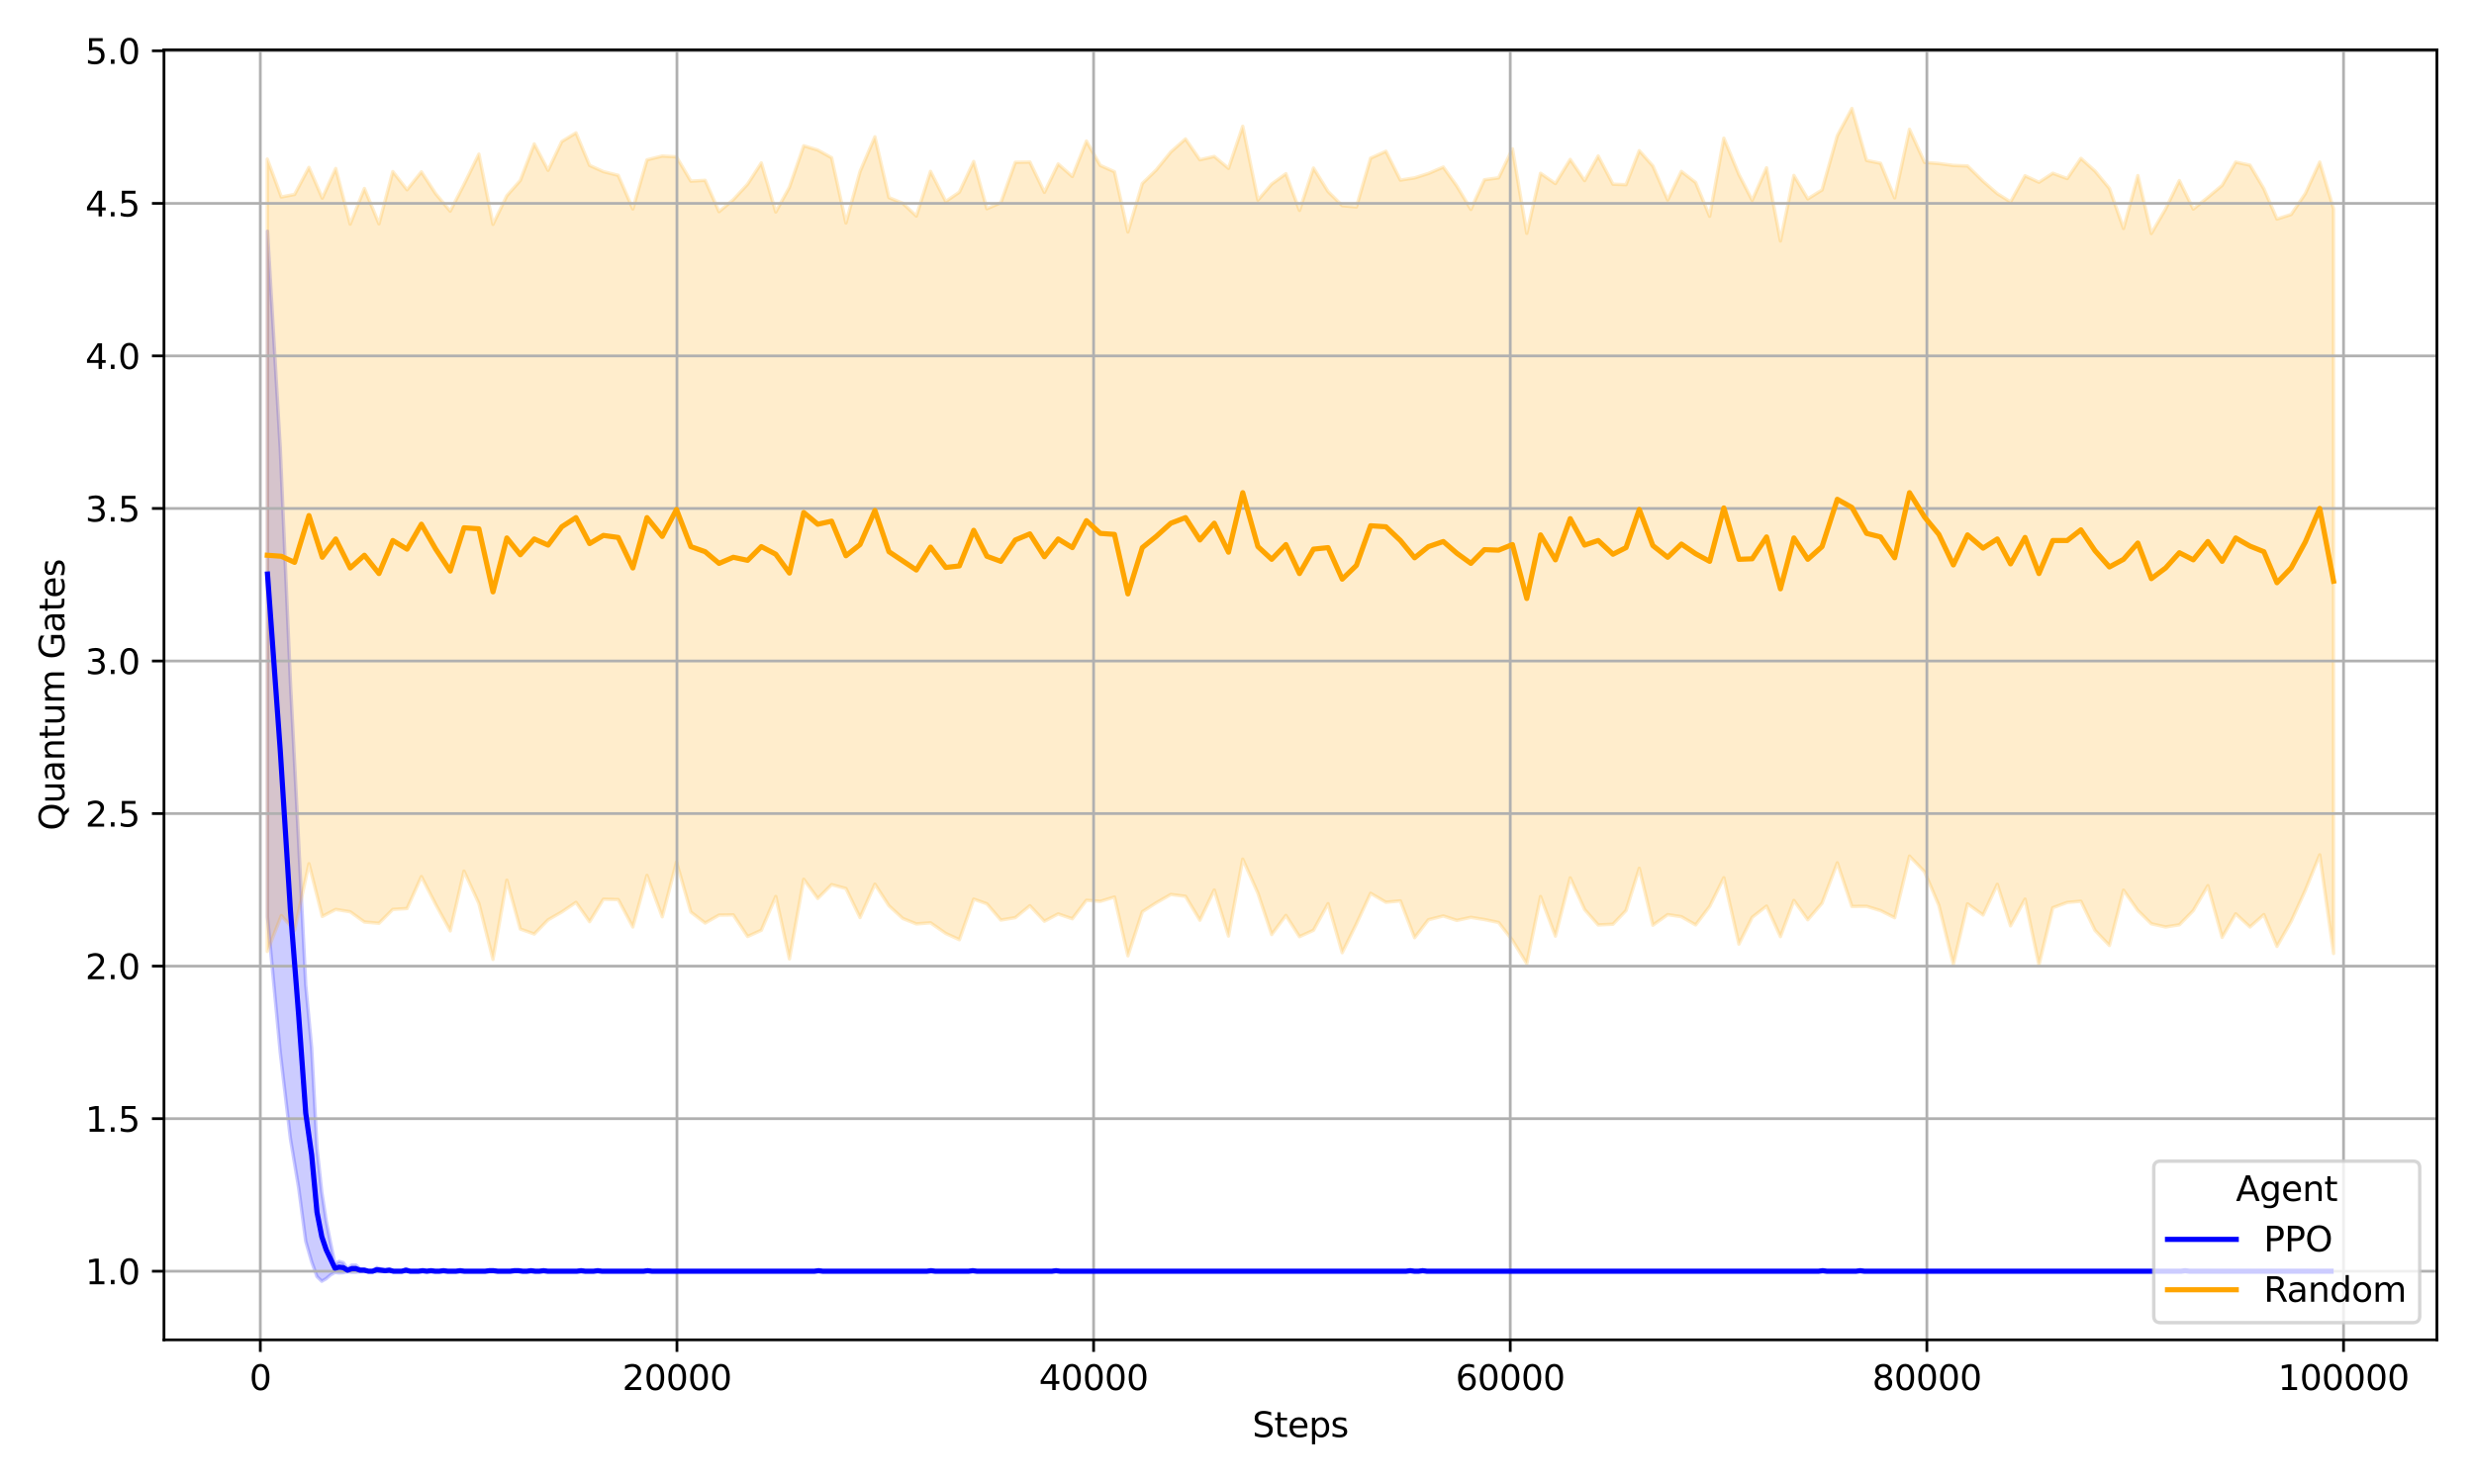 <?xml version="1.0" encoding="utf-8" standalone="no"?>
<!DOCTYPE svg PUBLIC "-//W3C//DTD SVG 1.1//EN"
  "http://www.w3.org/Graphics/SVG/1.1/DTD/svg11.dtd">
<svg xmlns:xlink="http://www.w3.org/1999/xlink" width="720pt" height="432pt" viewBox="0 0 720 432" xmlns="http://www.w3.org/2000/svg" version="1.1">
 <defs>
  <style type="text/css">*{stroke-linejoin: round; stroke-linecap: butt}</style>
 </defs>
 <g id="figure_1">
  <g id="patch_1">
   <path d="M 0 432 
L 720 432 
L 720 0 
L 0 0 
z
" style="fill: #ffffff"/>
  </g>
  <g id="axes_1">
   <g id="patch_2">
    <path d="M 47.72 390.04 
L 709.2 390.04 
L 709.2 14.503 
L 47.72 14.503 
z
" style="fill: #ffffff"/>
   </g>
   <g id="FillBetweenPolyCollection_1">
    <defs>
     <path id="m1500534353" d="M 77.848 -364.695 
L 77.848 -165.08 
L 81.564 -125.635 
L 84.535 -100.456 
L 86.912 -86.275 
L 88.979 -70.683 
L 90.695 -64.713 
L 92.253 -60.386 
L 93.647 -59.03 
L 94.945 -59.787 
L 96.218 -60.89 
L 97.473 -61.575 
L 98.704 -61.453 
L 99.916 -61.514 
L 101.141 -61.821 
L 102.36 -61.637 
L 103.578 -61.637 
L 104.791 -61.821 
L 106.015 -61.821 
L 107.228 -61.943 
L 108.441 -61.943 
L 109.653 -61.759 
L 110.866 -61.821 
L 112.084 -61.882 
L 113.297 -61.821 
L 114.515 -61.943 
L 115.728 -61.943 
L 116.94 -61.943 
L 118.153 -61.821 
L 119.366 -61.943 
L 120.578 -61.943 
L 121.791 -61.943 
L 123.003 -61.882 
L 124.216 -61.943 
L 125.428 -61.882 
L 126.641 -61.943 
L 127.853 -61.943 
L 129.066 -61.882 
L 130.279 -61.943 
L 131.491 -61.943 
L 132.704 -61.943 
L 133.916 -61.882 
L 135.129 -61.943 
L 136.341 -61.943 
L 137.554 -61.943 
L 138.766 -61.943 
L 139.979 -61.943 
L 141.191 -61.943 
L 142.404 -61.882 
L 143.617 -61.882 
L 144.835 -61.943 
L 146.048 -61.943 
L 147.26 -61.943 
L 148.473 -61.943 
L 149.691 -61.882 
L 150.904 -61.882 
L 152.123 -61.943 
L 153.335 -61.943 
L 154.548 -61.882 
L 155.76 -61.943 
L 156.973 -61.943 
L 158.191 -61.882 
L 159.404 -61.943 
L 160.616 -61.943 
L 161.829 -61.943 
L 163.042 -61.943 
L 164.254 -61.943 
L 165.467 -61.943 
L 166.679 -61.943 
L 167.892 -61.943 
L 169.11 -61.882 
L 170.323 -61.943 
L 171.535 -61.943 
L 172.748 -61.943 
L 173.961 -61.882 
L 175.173 -61.943 
L 176.386 -61.943 
L 177.598 -61.943 
L 178.811 -61.943 
L 180.023 -61.943 
L 181.236 -61.943 
L 182.448 -61.943 
L 183.661 -61.943 
L 184.874 -61.943 
L 186.086 -61.943 
L 187.299 -61.943 
L 188.511 -61.882 
L 189.724 -61.943 
L 190.936 -61.943 
L 192.149 -61.943 
L 193.361 -61.943 
L 194.574 -61.943 
L 195.786 -61.943 
L 196.999 -61.943 
L 198.212 -61.943 
L 199.424 -61.943 
L 200.637 -61.943 
L 201.849 -61.943 
L 203.062 -61.943 
L 204.274 -61.943 
L 205.487 -61.943 
L 206.699 -61.943 
L 207.912 -61.943 
L 209.125 -61.943 
L 210.337 -61.943 
L 211.55 -61.943 
L 212.762 -61.943 
L 213.975 -61.943 
L 215.187 -61.943 
L 216.4 -61.943 
L 217.612 -61.943 
L 218.825 -61.943 
L 220.037 -61.943 
L 221.25 -61.943 
L 222.463 -61.943 
L 223.675 -61.943 
L 224.888 -61.943 
L 226.1 -61.943 
L 227.313 -61.943 
L 228.525 -61.943 
L 229.738 -61.943 
L 230.95 -61.943 
L 232.163 -61.943 
L 233.375 -61.943 
L 234.588 -61.943 
L 235.801 -61.943 
L 237.013 -61.943 
L 238.232 -61.882 
L 239.444 -61.943 
L 240.657 -61.943 
L 241.869 -61.943 
L 243.082 -61.943 
L 244.294 -61.943 
L 245.507 -61.943 
L 246.72 -61.943 
L 247.932 -61.943 
L 249.145 -61.943 
L 250.357 -61.943 
L 251.57 -61.943 
L 252.782 -61.943 
L 253.995 -61.943 
L 255.207 -61.943 
L 256.42 -61.943 
L 257.633 -61.943 
L 258.845 -61.943 
L 260.058 -61.943 
L 261.27 -61.943 
L 262.483 -61.943 
L 263.695 -61.943 
L 264.908 -61.943 
L 266.12 -61.943 
L 267.333 -61.943 
L 268.545 -61.943 
L 269.758 -61.943 
L 270.971 -61.882 
L 272.183 -61.943 
L 273.396 -61.943 
L 274.608 -61.943 
L 275.821 -61.943 
L 277.033 -61.943 
L 278.246 -61.943 
L 279.458 -61.943 
L 280.671 -61.943 
L 281.884 -61.943 
L 283.096 -61.882 
L 284.309 -61.943 
L 285.521 -61.943 
L 286.734 -61.943 
L 287.946 -61.943 
L 289.159 -61.943 
L 290.371 -61.943 
L 291.584 -61.943 
L 292.796 -61.943 
L 294.009 -61.943 
L 295.222 -61.943 
L 296.434 -61.943 
L 297.647 -61.943 
L 298.859 -61.943 
L 300.072 -61.943 
L 301.284 -61.943 
L 302.497 -61.943 
L 303.709 -61.943 
L 304.922 -61.943 
L 306.134 -61.943 
L 307.347 -61.882 
L 308.56 -61.943 
L 309.772 -61.943 
L 310.985 -61.943 
L 312.197 -61.943 
L 313.41 -61.943 
L 314.622 -61.943 
L 315.835 -61.943 
L 317.047 -61.943 
L 318.26 -61.943 
L 319.473 -61.943 
L 320.685 -61.943 
L 321.898 -61.943 
L 323.11 -61.943 
L 324.323 -61.943 
L 325.535 -61.943 
L 326.748 -61.943 
L 327.96 -61.943 
L 329.173 -61.943 
L 330.385 -61.943 
L 331.598 -61.943 
L 332.811 -61.943 
L 334.023 -61.943 
L 335.236 -61.943 
L 336.448 -61.943 
L 337.661 -61.943 
L 338.873 -61.943 
L 340.086 -61.943 
L 341.298 -61.943 
L 342.511 -61.943 
L 343.724 -61.943 
L 344.936 -61.943 
L 346.149 -61.943 
L 347.361 -61.943 
L 348.574 -61.943 
L 349.786 -61.943 
L 350.999 -61.943 
L 352.211 -61.943 
L 353.424 -61.943 
L 354.636 -61.943 
L 355.849 -61.943 
L 357.062 -61.943 
L 358.274 -61.943 
L 359.487 -61.943 
L 360.699 -61.943 
L 361.912 -61.943 
L 363.124 -61.943 
L 364.337 -61.943 
L 365.549 -61.943 
L 366.762 -61.943 
L 367.974 -61.943 
L 369.187 -61.943 
L 370.4 -61.943 
L 371.612 -61.943 
L 372.825 -61.943 
L 374.037 -61.943 
L 375.25 -61.943 
L 376.462 -61.943 
L 377.675 -61.943 
L 378.887 -61.943 
L 380.1 -61.943 
L 381.313 -61.943 
L 382.525 -61.943 
L 383.738 -61.943 
L 384.95 -61.943 
L 386.163 -61.943 
L 387.375 -61.943 
L 388.588 -61.943 
L 389.8 -61.943 
L 391.013 -61.943 
L 392.225 -61.943 
L 393.438 -61.943 
L 394.651 -61.943 
L 395.863 -61.943 
L 397.076 -61.943 
L 398.288 -61.943 
L 399.501 -61.943 
L 400.713 -61.943 
L 401.926 -61.943 
L 403.138 -61.943 
L 404.351 -61.943 
L 405.563 -61.943 
L 406.776 -61.943 
L 407.989 -61.943 
L 409.201 -61.943 
L 410.414 -61.882 
L 411.626 -61.943 
L 412.839 -61.943 
L 414.051 -61.882 
L 415.264 -61.943 
L 416.476 -61.943 
L 417.689 -61.943 
L 418.902 -61.943 
L 420.114 -61.943 
L 421.327 -61.943 
L 422.539 -61.943 
L 423.752 -61.943 
L 424.964 -61.943 
L 426.177 -61.943 
L 427.389 -61.943 
L 428.602 -61.943 
L 429.814 -61.943 
L 431.027 -61.943 
L 432.24 -61.943 
L 433.452 -61.943 
L 434.665 -61.943 
L 435.877 -61.943 
L 437.09 -61.943 
L 438.302 -61.943 
L 439.515 -61.943 
L 440.727 -61.943 
L 441.94 -61.943 
L 443.153 -61.943 
L 444.365 -61.943 
L 445.578 -61.943 
L 446.79 -61.943 
L 448.003 -61.943 
L 449.215 -61.943 
L 450.428 -61.943 
L 451.64 -61.943 
L 452.853 -61.943 
L 454.065 -61.943 
L 455.278 -61.943 
L 456.491 -61.943 
L 457.703 -61.943 
L 458.916 -61.943 
L 460.128 -61.943 
L 461.341 -61.943 
L 462.553 -61.943 
L 463.766 -61.943 
L 464.978 -61.943 
L 466.191 -61.943 
L 467.403 -61.943 
L 468.616 -61.943 
L 469.829 -61.943 
L 471.041 -61.943 
L 472.254 -61.943 
L 473.466 -61.943 
L 474.679 -61.943 
L 475.891 -61.943 
L 477.104 -61.943 
L 478.316 -61.943 
L 479.529 -61.943 
L 480.742 -61.943 
L 481.954 -61.943 
L 483.167 -61.943 
L 484.379 -61.943 
L 485.592 -61.943 
L 486.804 -61.943 
L 488.017 -61.943 
L 489.229 -61.943 
L 490.442 -61.943 
L 491.654 -61.943 
L 492.867 -61.943 
L 494.08 -61.943 
L 495.292 -61.943 
L 496.505 -61.943 
L 497.717 -61.943 
L 498.93 -61.943 
L 500.142 -61.943 
L 501.355 -61.943 
L 502.567 -61.943 
L 503.78 -61.943 
L 504.993 -61.943 
L 506.205 -61.943 
L 507.418 -61.943 
L 508.63 -61.943 
L 509.843 -61.943 
L 511.055 -61.943 
L 512.268 -61.943 
L 513.48 -61.943 
L 514.693 -61.943 
L 515.905 -61.943 
L 517.118 -61.943 
L 518.331 -61.943 
L 519.543 -61.943 
L 520.756 -61.943 
L 521.968 -61.943 
L 523.181 -61.943 
L 524.393 -61.943 
L 525.606 -61.943 
L 526.818 -61.943 
L 528.031 -61.943 
L 529.243 -61.943 
L 530.456 -61.882 
L 531.675 -61.943 
L 532.887 -61.943 
L 534.1 -61.943 
L 535.312 -61.943 
L 536.525 -61.943 
L 537.737 -61.943 
L 538.95 -61.943 
L 540.162 -61.943 
L 541.375 -61.882 
L 542.588 -61.943 
L 543.8 -61.943 
L 545.013 -61.943 
L 546.225 -61.943 
L 547.438 -61.943 
L 548.65 -61.943 
L 549.863 -61.943 
L 551.075 -61.943 
L 552.288 -61.943 
L 553.501 -61.943 
L 554.713 -61.943 
L 555.926 -61.943 
L 557.138 -61.943 
L 558.351 -61.943 
L 559.563 -61.943 
L 560.776 -61.943 
L 561.988 -61.943 
L 563.201 -61.943 
L 564.413 -61.943 
L 565.626 -61.943 
L 566.839 -61.943 
L 568.051 -61.943 
L 569.264 -61.943 
L 570.476 -61.943 
L 571.689 -61.943 
L 572.901 -61.943 
L 574.114 -61.943 
L 575.326 -61.943 
L 576.539 -61.943 
L 577.752 -61.943 
L 578.964 -61.943 
L 580.177 -61.943 
L 581.389 -61.943 
L 582.602 -61.943 
L 583.814 -61.943 
L 585.027 -61.943 
L 586.239 -61.943 
L 587.452 -61.943 
L 588.664 -61.943 
L 589.877 -61.943 
L 591.09 -61.943 
L 592.302 -61.943 
L 593.515 -61.943 
L 594.727 -61.943 
L 595.94 -61.943 
L 597.152 -61.943 
L 598.365 -61.943 
L 599.577 -61.943 
L 600.79 -61.943 
L 602.002 -61.943 
L 603.215 -61.943 
L 604.428 -61.943 
L 605.64 -61.943 
L 606.853 -61.943 
L 608.065 -61.943 
L 609.278 -61.943 
L 610.49 -61.943 
L 611.703 -61.943 
L 612.915 -61.943 
L 614.128 -61.943 
L 615.341 -61.943 
L 616.553 -61.943 
L 617.766 -61.943 
L 618.978 -61.943 
L 620.191 -61.943 
L 621.403 -61.943 
L 622.616 -61.943 
L 623.828 -61.943 
L 625.041 -61.943 
L 626.253 -61.943 
L 627.466 -61.943 
L 628.679 -61.943 
L 629.891 -61.943 
L 631.104 -61.943 
L 632.316 -61.943 
L 633.529 -61.943 
L 634.741 -61.943 
L 635.954 -61.882 
L 637.172 -61.943 
L 638.385 -61.943 
L 639.598 -61.943 
L 640.81 -61.943 
L 642.023 -61.943 
L 643.235 -61.943 
L 644.448 -61.943 
L 645.66 -61.943 
L 646.873 -61.943 
L 648.085 -61.943 
L 649.298 -61.943 
L 650.511 -61.943 
L 651.723 -61.943 
L 652.936 -61.943 
L 654.148 -61.943 
L 655.361 -61.943 
L 656.573 -61.943 
L 657.786 -61.943 
L 658.998 -61.943 
L 660.211 -61.943 
L 661.423 -61.943 
L 662.636 -61.943 
L 663.849 -61.943 
L 665.061 -61.943 
L 666.274 -61.943 
L 667.486 -61.943 
L 668.699 -61.943 
L 669.911 -61.943 
L 671.124 -61.943 
L 672.336 -61.943 
L 673.549 -61.943 
L 674.761 -61.943 
L 675.974 -61.943 
L 677.187 -61.943 
L 678.399 -61.943 
L 678.399 -61.943 
L 678.399 -61.943 
L 677.187 -61.943 
L 675.974 -61.943 
L 674.761 -61.943 
L 673.549 -61.943 
L 672.336 -61.943 
L 671.124 -61.943 
L 669.911 -61.943 
L 668.699 -61.943 
L 667.486 -61.943 
L 666.274 -61.943 
L 665.061 -61.943 
L 663.849 -61.943 
L 662.636 -61.943 
L 661.423 -61.943 
L 660.211 -61.943 
L 658.998 -61.943 
L 657.786 -61.943 
L 656.573 -61.943 
L 655.361 -61.943 
L 654.148 -61.943 
L 652.936 -61.943 
L 651.723 -61.943 
L 650.511 -61.943 
L 649.298 -61.943 
L 648.085 -61.943 
L 646.873 -61.943 
L 645.66 -61.943 
L 644.448 -61.943 
L 643.235 -61.943 
L 642.023 -61.943 
L 640.81 -61.943 
L 639.598 -61.943 
L 638.385 -61.943 
L 637.172 -61.943 
L 635.954 -62.301 
L 634.741 -61.943 
L 633.529 -61.943 
L 632.316 -61.943 
L 631.104 -61.943 
L 629.891 -61.943 
L 628.679 -61.943 
L 627.466 -61.943 
L 626.253 -61.943 
L 625.041 -61.943 
L 623.828 -61.943 
L 622.616 -61.943 
L 621.403 -61.943 
L 620.191 -61.943 
L 618.978 -61.943 
L 617.766 -61.943 
L 616.553 -61.943 
L 615.341 -61.943 
L 614.128 -61.943 
L 612.915 -61.943 
L 611.703 -61.943 
L 610.49 -61.943 
L 609.278 -61.943 
L 608.065 -61.943 
L 606.853 -61.943 
L 605.64 -61.943 
L 604.428 -61.943 
L 603.215 -61.943 
L 602.002 -61.943 
L 600.79 -61.943 
L 599.577 -61.943 
L 598.365 -61.943 
L 597.152 -61.943 
L 595.94 -61.943 
L 594.727 -61.943 
L 593.515 -61.943 
L 592.302 -61.943 
L 591.09 -61.943 
L 589.877 -61.943 
L 588.664 -61.943 
L 587.452 -61.943 
L 586.239 -61.943 
L 585.027 -61.943 
L 583.814 -61.943 
L 582.602 -61.943 
L 581.389 -61.943 
L 580.177 -61.943 
L 578.964 -61.943 
L 577.752 -61.943 
L 576.539 -61.943 
L 575.326 -61.943 
L 574.114 -61.943 
L 572.901 -61.943 
L 571.689 -61.943 
L 570.476 -61.943 
L 569.264 -61.943 
L 568.051 -61.943 
L 566.839 -61.943 
L 565.626 -61.943 
L 564.413 -61.943 
L 563.201 -61.943 
L 561.988 -61.943 
L 560.776 -61.943 
L 559.563 -61.943 
L 558.351 -61.943 
L 557.138 -61.943 
L 555.926 -61.943 
L 554.713 -61.943 
L 553.501 -61.943 
L 552.288 -61.943 
L 551.075 -61.943 
L 549.863 -61.943 
L 548.65 -61.943 
L 547.438 -61.943 
L 546.225 -61.943 
L 545.013 -61.943 
L 543.8 -61.943 
L 542.588 -61.943 
L 541.375 -62.301 
L 540.162 -61.943 
L 538.95 -61.943 
L 537.737 -61.943 
L 536.525 -61.943 
L 535.312 -61.943 
L 534.1 -61.943 
L 532.887 -61.943 
L 531.675 -61.943 
L 530.456 -62.301 
L 529.243 -61.943 
L 528.031 -61.943 
L 526.818 -61.943 
L 525.606 -61.943 
L 524.393 -61.943 
L 523.181 -61.943 
L 521.968 -61.943 
L 520.756 -61.943 
L 519.543 -61.943 
L 518.331 -61.943 
L 517.118 -61.943 
L 515.905 -61.943 
L 514.693 -61.943 
L 513.48 -61.943 
L 512.268 -61.943 
L 511.055 -61.943 
L 509.843 -61.943 
L 508.63 -61.943 
L 507.418 -61.943 
L 506.205 -61.943 
L 504.993 -61.943 
L 503.78 -61.943 
L 502.567 -61.943 
L 501.355 -61.943 
L 500.142 -61.943 
L 498.93 -61.943 
L 497.717 -61.943 
L 496.505 -61.943 
L 495.292 -61.943 
L 494.08 -61.943 
L 492.867 -61.943 
L 491.654 -61.943 
L 490.442 -61.943 
L 489.229 -61.943 
L 488.017 -61.943 
L 486.804 -61.943 
L 485.592 -61.943 
L 484.379 -61.943 
L 483.167 -61.943 
L 481.954 -61.943 
L 480.742 -61.943 
L 479.529 -61.943 
L 478.316 -61.943 
L 477.104 -61.943 
L 475.891 -61.943 
L 474.679 -61.943 
L 473.466 -61.943 
L 472.254 -61.943 
L 471.041 -61.943 
L 469.829 -61.943 
L 468.616 -61.943 
L 467.403 -61.943 
L 466.191 -61.943 
L 464.978 -61.943 
L 463.766 -61.943 
L 462.553 -61.943 
L 461.341 -61.943 
L 460.128 -61.943 
L 458.916 -61.943 
L 457.703 -61.943 
L 456.491 -61.943 
L 455.278 -61.943 
L 454.065 -61.943 
L 452.853 -61.943 
L 451.64 -61.943 
L 450.428 -61.943 
L 449.215 -61.943 
L 448.003 -61.943 
L 446.79 -61.943 
L 445.578 -61.943 
L 444.365 -61.943 
L 443.153 -61.943 
L 441.94 -61.943 
L 440.727 -61.943 
L 439.515 -61.943 
L 438.302 -61.943 
L 437.09 -61.943 
L 435.877 -61.943 
L 434.665 -61.943 
L 433.452 -61.943 
L 432.24 -61.943 
L 431.027 -61.943 
L 429.814 -61.943 
L 428.602 -61.943 
L 427.389 -61.943 
L 426.177 -61.943 
L 424.964 -61.943 
L 423.752 -61.943 
L 422.539 -61.943 
L 421.327 -61.943 
L 420.114 -61.943 
L 418.902 -61.943 
L 417.689 -61.943 
L 416.476 -61.943 
L 415.264 -61.943 
L 414.051 -62.301 
L 412.839 -61.943 
L 411.626 -61.943 
L 410.414 -62.301 
L 409.201 -61.943 
L 407.989 -61.943 
L 406.776 -61.943 
L 405.563 -61.943 
L 404.351 -61.943 
L 403.138 -61.943 
L 401.926 -61.943 
L 400.713 -61.943 
L 399.501 -61.943 
L 398.288 -61.943 
L 397.076 -61.943 
L 395.863 -61.943 
L 394.651 -61.943 
L 393.438 -61.943 
L 392.225 -61.943 
L 391.013 -61.943 
L 389.8 -61.943 
L 388.588 -61.943 
L 387.375 -61.943 
L 386.163 -61.943 
L 384.95 -61.943 
L 383.738 -61.943 
L 382.525 -61.943 
L 381.313 -61.943 
L 380.1 -61.943 
L 378.887 -61.943 
L 377.675 -61.943 
L 376.462 -61.943 
L 375.25 -61.943 
L 374.037 -61.943 
L 372.825 -61.943 
L 371.612 -61.943 
L 370.4 -61.943 
L 369.187 -61.943 
L 367.974 -61.943 
L 366.762 -61.943 
L 365.549 -61.943 
L 364.337 -61.943 
L 363.124 -61.943 
L 361.912 -61.943 
L 360.699 -61.943 
L 359.487 -61.943 
L 358.274 -61.943 
L 357.062 -61.943 
L 355.849 -61.943 
L 354.636 -61.943 
L 353.424 -61.943 
L 352.211 -61.943 
L 350.999 -61.943 
L 349.786 -61.943 
L 348.574 -61.943 
L 347.361 -61.943 
L 346.149 -61.943 
L 344.936 -61.943 
L 343.724 -61.943 
L 342.511 -61.943 
L 341.298 -61.943 
L 340.086 -61.943 
L 338.873 -61.943 
L 337.661 -61.943 
L 336.448 -61.943 
L 335.236 -61.943 
L 334.023 -61.943 
L 332.811 -61.943 
L 331.598 -61.943 
L 330.385 -61.943 
L 329.173 -61.943 
L 327.96 -61.943 
L 326.748 -61.943 
L 325.535 -61.943 
L 324.323 -61.943 
L 323.11 -61.943 
L 321.898 -61.943 
L 320.685 -61.943 
L 319.473 -61.943 
L 318.26 -61.943 
L 317.047 -61.943 
L 315.835 -61.943 
L 314.622 -61.943 
L 313.41 -61.943 
L 312.197 -61.943 
L 310.985 -61.943 
L 309.772 -61.943 
L 308.56 -61.943 
L 307.347 -62.301 
L 306.134 -61.943 
L 304.922 -61.943 
L 303.709 -61.943 
L 302.497 -61.943 
L 301.284 -61.943 
L 300.072 -61.943 
L 298.859 -61.943 
L 297.647 -61.943 
L 296.434 -61.943 
L 295.222 -61.943 
L 294.009 -61.943 
L 292.796 -61.943 
L 291.584 -61.943 
L 290.371 -61.943 
L 289.159 -61.943 
L 287.946 -61.943 
L 286.734 -61.943 
L 285.521 -61.943 
L 284.309 -61.943 
L 283.096 -62.301 
L 281.884 -61.943 
L 280.671 -61.943 
L 279.458 -61.943 
L 278.246 -61.943 
L 277.033 -61.943 
L 275.821 -61.943 
L 274.608 -61.943 
L 273.396 -61.943 
L 272.183 -61.943 
L 270.971 -62.301 
L 269.758 -61.943 
L 268.545 -61.943 
L 267.333 -61.943 
L 266.12 -61.943 
L 264.908 -61.943 
L 263.695 -61.943 
L 262.483 -61.943 
L 261.27 -61.943 
L 260.058 -61.943 
L 258.845 -61.943 
L 257.633 -61.943 
L 256.42 -61.943 
L 255.207 -61.943 
L 253.995 -61.943 
L 252.782 -61.943 
L 251.57 -61.943 
L 250.357 -61.943 
L 249.145 -61.943 
L 247.932 -61.943 
L 246.72 -61.943 
L 245.507 -61.943 
L 244.294 -61.943 
L 243.082 -61.943 
L 241.869 -61.943 
L 240.657 -61.943 
L 239.444 -61.943 
L 238.232 -62.301 
L 237.013 -61.943 
L 235.801 -61.943 
L 234.588 -61.943 
L 233.375 -61.943 
L 232.163 -61.943 
L 230.95 -61.943 
L 229.738 -61.943 
L 228.525 -61.943 
L 227.313 -61.943 
L 226.1 -61.943 
L 224.888 -61.943 
L 223.675 -61.943 
L 222.463 -61.943 
L 221.25 -61.943 
L 220.037 -61.943 
L 218.825 -61.943 
L 217.612 -61.943 
L 216.4 -61.943 
L 215.187 -61.943 
L 213.975 -61.943 
L 212.762 -61.943 
L 211.55 -61.943 
L 210.337 -61.943 
L 209.125 -61.943 
L 207.912 -61.943 
L 206.699 -61.943 
L 205.487 -61.943 
L 204.274 -61.943 
L 203.062 -61.943 
L 201.849 -61.943 
L 200.637 -61.943 
L 199.424 -61.943 
L 198.212 -61.943 
L 196.999 -61.943 
L 195.786 -61.943 
L 194.574 -61.943 
L 193.361 -61.943 
L 192.149 -61.943 
L 190.936 -61.943 
L 189.724 -61.943 
L 188.511 -62.301 
L 187.299 -61.943 
L 186.086 -61.943 
L 184.874 -61.943 
L 183.661 -61.943 
L 182.448 -61.943 
L 181.236 -61.943 
L 180.023 -61.943 
L 178.811 -61.943 
L 177.598 -61.943 
L 176.386 -61.943 
L 175.173 -61.943 
L 173.961 -62.301 
L 172.748 -61.943 
L 171.535 -61.943 
L 170.323 -61.943 
L 169.11 -62.301 
L 167.892 -61.943 
L 166.679 -61.943 
L 165.467 -61.943 
L 164.254 -61.943 
L 163.042 -61.943 
L 161.829 -61.943 
L 160.616 -61.943 
L 159.404 -61.943 
L 158.191 -62.301 
L 156.973 -61.943 
L 155.76 -61.943 
L 154.548 -62.301 
L 153.335 -61.943 
L 152.123 -61.943 
L 150.904 -62.301 
L 149.691 -62.301 
L 148.473 -61.943 
L 147.26 -61.943 
L 146.048 -61.943 
L 144.835 -61.943 
L 143.617 -62.301 
L 142.404 -62.301 
L 141.191 -61.943 
L 139.979 -61.943 
L 138.766 -61.943 
L 137.554 -61.943 
L 136.341 -61.943 
L 135.129 -61.943 
L 133.916 -62.301 
L 132.704 -61.943 
L 131.491 -61.943 
L 130.279 -61.943 
L 129.066 -62.301 
L 127.853 -61.943 
L 126.641 -61.943 
L 125.428 -62.301 
L 124.216 -61.943 
L 123.003 -62.301 
L 121.791 -61.943 
L 120.578 -61.943 
L 119.366 -61.943 
L 118.153 -62.658 
L 116.94 -61.943 
L 115.728 -61.943 
L 114.515 -61.943 
L 113.297 -62.658 
L 112.084 -62.301 
L 110.866 -62.658 
L 109.653 -63.015 
L 108.441 -61.943 
L 107.228 -61.943 
L 106.015 -62.658 
L 104.791 -62.658 
L 103.578 -63.73 
L 102.36 -63.73 
L 101.141 -62.658 
L 99.916 -64.445 
L 98.704 -64.802 
L 97.473 -64.087 
L 96.218 -70.101 
L 94.945 -76.534 
L 93.647 -84.988 
L 92.253 -97.843 
L 90.695 -126.97 
L 88.979 -145.276 
L 86.912 -186.822 
L 84.535 -233.036 
L 81.564 -301.41 
L 77.848 -364.695 
z
" style="stroke: #0000ff; stroke-opacity: 0.2"/>
    </defs>
    <g clip-path="url(#p91f9ae69d9)">
     <use xlink:href="#m1500534353" x="0" y="432" style="fill: #0000ff; fill-opacity: 0.2; stroke: #0000ff; stroke-opacity: 0.2"/>
    </g>
   </g>
   <g id="FillBetweenPolyCollection_2">
    <defs>
     <path id="mee23c58be5" d="M 77.787 -385.687 
L 77.787 -155.042 
L 81.874 -165.474 
L 85.729 -161.189 
L 89.913 -180.556 
L 93.799 -165.223 
L 97.703 -167.26 
L 101.917 -166.575 
L 106.052 -163.596 
L 110.29 -163.227 
L 114.321 -167.261 
L 118.462 -167.52 
L 122.639 -176.818 
L 126.811 -168.698 
L 131.024 -161.015 
L 135.038 -178.403 
L 139.367 -168.992 
L 143.471 -152.715 
L 147.509 -175.771 
L 151.425 -161.557 
L 155.487 -160.096 
L 159.507 -164.228 
L 163.49 -166.517 
L 167.625 -169.315 
L 171.59 -163.682 
L 175.604 -170.232 
L 179.92 -170.13 
L 184.17 -162.149 
L 188.287 -177.164 
L 192.731 -165.111 
L 196.872 -181.028 
L 201.061 -166.492 
L 205.22 -163.293 
L 209.264 -165.606 
L 213.405 -165.671 
L 217.57 -159.379 
L 221.565 -161.192 
L 225.773 -171.031 
L 229.744 -152.87 
L 233.909 -176.037 
L 237.995 -170.462 
L 242.015 -174.476 
L 246.192 -173.343 
L 250.291 -164.896 
L 254.619 -174.616 
L 258.712 -168.322 
L 262.731 -164.637 
L 266.678 -163.035 
L 270.807 -163.359 
L 275.245 -160.27 
L 279.204 -158.442 
L 283.375 -170.258 
L 287.213 -168.894 
L 291.275 -164.169 
L 295.476 -164.863 
L 299.72 -168.334 
L 303.952 -163.83 
L 307.959 -165.945 
L 312.076 -164.539 
L 316.18 -169.931 
L 320.206 -169.614 
L 324.341 -170.866 
L 328.251 -153.755 
L 332.447 -166.587 
L 336.479 -169.173 
L 340.741 -171.611 
L 345.015 -171.078 
L 349.198 -164.122 
L 353.388 -172.92 
L 357.528 -159.511 
L 361.669 -181.903 
L 366.089 -172 
L 370.096 -159.945 
L 374.231 -165.519 
L 378.184 -159.326 
L 382.264 -161.198 
L 386.508 -168.935 
L 390.625 -154.67 
L 394.754 -163.045 
L 398.882 -171.949 
L 403.338 -169.347 
L 407.552 -169.741 
L 411.687 -159.027 
L 415.719 -164.259 
L 420.041 -165.359 
L 423.976 -164.068 
L 428.062 -164.947 
L 432.003 -164.315 
L 436.138 -163.455 
L 440.164 -158.282 
L 444.335 -151.48 
L 448.342 -171.017 
L 452.665 -159.5 
L 456.976 -176.45 
L 461.165 -167.232 
L 465.118 -162.731 
L 469.416 -162.942 
L 473.218 -166.933 
L 477.074 -179.232 
L 481.026 -162.659 
L 485.343 -165.744 
L 489.332 -165.146 
L 493.473 -162.745 
L 497.554 -168.134 
L 501.682 -176.483 
L 506.072 -157.163 
L 509.934 -164.97 
L 514.111 -168.222 
L 518.155 -159.34 
L 522.077 -169.87 
L 526.115 -164.251 
L 530.262 -169.067 
L 534.706 -180.82 
L 538.956 -168.131 
L 543.236 -168.164 
L 547.298 -166.92 
L 551.397 -164.848 
L 555.713 -182.781 
L 560.103 -178.203 
L 564.256 -168.46 
L 568.476 -151.26 
L 572.604 -168.877 
L 577.127 -165.633 
L 581.268 -174.57 
L 585.124 -162.473 
L 589.343 -170.259 
L 593.393 -151.129 
L 597.419 -167.752 
L 601.621 -169.299 
L 605.598 -169.637 
L 609.696 -161.177 
L 613.898 -156.771 
L 618.002 -172.863 
L 622.167 -166.955 
L 626.096 -163.076 
L 630.255 -162.153 
L 634.25 -162.78 
L 638.3 -166.919 
L 642.55 -174.174 
L 646.703 -159.133 
L 650.65 -165.98 
L 654.803 -162.145 
L 658.847 -165.751 
L 662.654 -156.495 
L 666.789 -163.767 
L 670.9 -172.803 
L 675.101 -183.151 
L 679.133 -154.438 
L 679.133 -371.192 
L 679.133 -371.192 
L 675.101 -384.815 
L 670.9 -375.623 
L 666.789 -369.56 
L 662.654 -368.247 
L 658.847 -377.051 
L 654.803 -383.913 
L 650.65 -384.815 
L 646.703 -378.043 
L 642.55 -374.549 
L 638.3 -371.146 
L 634.25 -379.43 
L 630.255 -371.175 
L 626.096 -364.035 
L 622.167 -380.88 
L 618.002 -365.498 
L 613.898 -377.149 
L 609.696 -382.217 
L 605.598 -385.895 
L 601.621 -380.015 
L 597.419 -381.563 
L 593.393 -378.942 
L 589.343 -380.832 
L 585.124 -373.223 
L 581.268 -375.633 
L 577.127 -379.241 
L 572.604 -383.695 
L 568.476 -383.844 
L 564.256 -384.407 
L 560.103 -384.73 
L 555.713 -394.363 
L 551.397 -374.401 
L 547.298 -384.467 
L 543.236 -385.295 
L 538.956 -400.427 
L 534.706 -392.475 
L 530.262 -376.695 
L 526.115 -374.11 
L 522.077 -380.925 
L 518.155 -361.85 
L 514.111 -383.165 
L 509.934 -373.687 
L 506.072 -381.198 
L 501.682 -391.779 
L 497.554 -369.043 
L 493.473 -378.873 
L 489.332 -382.096 
L 485.343 -373.801 
L 481.026 -383.695 
L 477.074 -388.142 
L 473.218 -378.237 
L 469.416 -378.38 
L 465.118 -386.583 
L 461.165 -379.418 
L 456.976 -385.595 
L 452.665 -378.564 
L 448.342 -381.554 
L 444.335 -364.085 
L 440.164 -388.664 
L 436.138 -380.235 
L 432.003 -379.671 
L 428.062 -371.045 
L 423.976 -377.845 
L 420.041 -383.364 
L 415.719 -381.503 
L 411.687 -380.222 
L 407.552 -379.573 
L 403.338 -387.961 
L 398.882 -385.951 
L 394.754 -371.763 
L 390.625 -372.145 
L 386.508 -376.235 
L 382.264 -383.084 
L 378.184 -370.745 
L 374.231 -381.428 
L 370.096 -378.416 
L 366.089 -373.762 
L 361.669 -395.241 
L 357.528 -382.994 
L 353.388 -386.46 
L 349.198 -385.489 
L 345.015 -391.559 
L 340.741 -387.769 
L 336.479 -382.51 
L 332.447 -378.583 
L 328.251 -364.474 
L 324.341 -382.001 
L 320.206 -383.845 
L 316.18 -390.93 
L 312.076 -380.631 
L 307.959 -384.258 
L 303.952 -376.011 
L 299.72 -384.83 
L 295.476 -384.748 
L 291.275 -373.007 
L 287.213 -371.243 
L 283.375 -384.978 
L 279.204 -376.07 
L 275.245 -373.354 
L 270.807 -382.107 
L 266.678 -369.109 
L 262.731 -372.836 
L 258.712 -374.48 
L 254.619 -392.166 
L 250.291 -382.05 
L 246.192 -367.09 
L 242.015 -386.089 
L 237.995 -388.327 
L 233.909 -389.561 
L 229.744 -377.497 
L 225.773 -370.29 
L 221.565 -384.57 
L 217.57 -378.39 
L 213.405 -373.874 
L 209.264 -370.386 
L 205.22 -379.509 
L 201.061 -379.27 
L 196.872 -386.345 
L 192.731 -386.572 
L 188.287 -385.473 
L 184.17 -371.179 
L 179.92 -380.961 
L 175.604 -382.043 
L 171.59 -383.856 
L 167.625 -393.322 
L 163.49 -390.791 
L 159.507 -382.422 
L 155.487 -390.107 
L 151.425 -379.468 
L 147.509 -375.024 
L 143.471 -366.698 
L 139.367 -387.132 
L 135.038 -378.313 
L 131.024 -370.536 
L 126.811 -375.584 
L 122.639 -381.97 
L 118.462 -376.762 
L 114.321 -382.054 
L 110.29 -366.844 
L 106.052 -377.133 
L 101.917 -366.752 
L 97.703 -382.943 
L 93.799 -374.322 
L 89.913 -383.265 
L 85.729 -375.395 
L 81.874 -374.663 
L 77.787 -385.687 
z
" style="stroke: #ffa500; stroke-opacity: 0.2"/>
    </defs>
    <g clip-path="url(#p91f9ae69d9)">
     <use xlink:href="#mee23c58be5" x="0" y="432" style="fill: #ffa500; fill-opacity: 0.2; stroke: #ffa500; stroke-opacity: 0.2"/>
    </g>
   </g>
   <g id="matplotlib.axis_1">
    <g id="xtick_1">
     <g id="line2d_1">
      <path d="M 75.756 390.04 
L 75.756 14.503 
" clip-path="url(#p91f9ae69d9)" style="fill: none; stroke: #b0b0b0; stroke-width: 0.8; stroke-linecap: square"/>
     </g>
     <g id="line2d_2">
      <defs>
       <path id="m640ac78bcc" d="M 0 0 
L 0 3.5 
" style="stroke: #000000; stroke-width: 0.8"/>
      </defs>
      <g>
       <use xlink:href="#m640ac78bcc" x="75.756" y="390.04" style="stroke: #000000; stroke-width: 0.8"/>
      </g>
     </g>
     <g id="text_1">
      <!-- 0 -->
      <g transform="translate(72.575 404.638) scale(0.1 -0.1)">
       <defs>
        <path id="DejaVuSans-30" d="M 2034 4250 
Q 1547 4250 1301 3770 
Q 1056 3291 1056 2328 
Q 1056 1369 1301 889 
Q 1547 409 2034 409 
Q 2525 409 2770 889 
Q 3016 1369 3016 2328 
Q 3016 3291 2770 3770 
Q 2525 4250 2034 4250 
z
M 2034 4750 
Q 2819 4750 3233 4129 
Q 3647 3509 3647 2328 
Q 3647 1150 3233 529 
Q 2819 -91 2034 -91 
Q 1250 -91 836 529 
Q 422 1150 422 2328 
Q 422 3509 836 4129 
Q 1250 4750 2034 4750 
z
" transform="scale(0.016)"/>
       </defs>
       <use xlink:href="#DejaVuSans-30"/>
      </g>
     </g>
    </g>
    <g id="xtick_2">
     <g id="line2d_3">
      <path d="M 197.011 390.04 
L 197.011 14.503 
" clip-path="url(#p91f9ae69d9)" style="fill: none; stroke: #b0b0b0; stroke-width: 0.8; stroke-linecap: square"/>
     </g>
     <g id="line2d_4">
      <g>
       <use xlink:href="#m640ac78bcc" x="197.011" y="390.04" style="stroke: #000000; stroke-width: 0.8"/>
      </g>
     </g>
     <g id="text_2">
      <!-- 20000 -->
      <g transform="translate(181.105 404.638) scale(0.1 -0.1)">
       <defs>
        <path id="DejaVuSans-32" d="M 1228 531 
L 3431 531 
L 3431 0 
L 469 0 
L 469 531 
Q 828 903 1448 1529 
Q 2069 2156 2228 2338 
Q 2531 2678 2651 2914 
Q 2772 3150 2772 3378 
Q 2772 3750 2511 3984 
Q 2250 4219 1831 4219 
Q 1534 4219 1204 4116 
Q 875 4013 500 3803 
L 500 4441 
Q 881 4594 1212 4672 
Q 1544 4750 1819 4750 
Q 2544 4750 2975 4387 
Q 3406 4025 3406 3419 
Q 3406 3131 3298 2873 
Q 3191 2616 2906 2266 
Q 2828 2175 2409 1742 
Q 1991 1309 1228 531 
z
" transform="scale(0.016)"/>
       </defs>
       <use xlink:href="#DejaVuSans-32"/>
       <use xlink:href="#DejaVuSans-30" transform="translate(63.623 0)"/>
       <use xlink:href="#DejaVuSans-30" transform="translate(127.246 0)"/>
       <use xlink:href="#DejaVuSans-30" transform="translate(190.869 0)"/>
       <use xlink:href="#DejaVuSans-30" transform="translate(254.492 0)"/>
      </g>
     </g>
    </g>
    <g id="xtick_3">
     <g id="line2d_5">
      <path d="M 318.266 390.04 
L 318.266 14.503 
" clip-path="url(#p91f9ae69d9)" style="fill: none; stroke: #b0b0b0; stroke-width: 0.8; stroke-linecap: square"/>
     </g>
     <g id="line2d_6">
      <g>
       <use xlink:href="#m640ac78bcc" x="318.266" y="390.04" style="stroke: #000000; stroke-width: 0.8"/>
      </g>
     </g>
     <g id="text_3">
      <!-- 40000 -->
      <g transform="translate(302.36 404.638) scale(0.1 -0.1)">
       <defs>
        <path id="DejaVuSans-34" d="M 2419 4116 
L 825 1625 
L 2419 1625 
L 2419 4116 
z
M 2253 4666 
L 3047 4666 
L 3047 1625 
L 3713 1625 
L 3713 1100 
L 3047 1100 
L 3047 0 
L 2419 0 
L 2419 1100 
L 313 1100 
L 313 1709 
L 2253 4666 
z
" transform="scale(0.016)"/>
       </defs>
       <use xlink:href="#DejaVuSans-34"/>
       <use xlink:href="#DejaVuSans-30" transform="translate(63.623 0)"/>
       <use xlink:href="#DejaVuSans-30" transform="translate(127.246 0)"/>
       <use xlink:href="#DejaVuSans-30" transform="translate(190.869 0)"/>
       <use xlink:href="#DejaVuSans-30" transform="translate(254.492 0)"/>
      </g>
     </g>
    </g>
    <g id="xtick_4">
     <g id="line2d_7">
      <path d="M 439.521 390.04 
L 439.521 14.503 
" clip-path="url(#p91f9ae69d9)" style="fill: none; stroke: #b0b0b0; stroke-width: 0.8; stroke-linecap: square"/>
     </g>
     <g id="line2d_8">
      <g>
       <use xlink:href="#m640ac78bcc" x="439.521" y="390.04" style="stroke: #000000; stroke-width: 0.8"/>
      </g>
     </g>
     <g id="text_4">
      <!-- 60000 -->
      <g transform="translate(423.615 404.638) scale(0.1 -0.1)">
       <defs>
        <path id="DejaVuSans-36" d="M 2113 2584 
Q 1688 2584 1439 2293 
Q 1191 2003 1191 1497 
Q 1191 994 1439 701 
Q 1688 409 2113 409 
Q 2538 409 2786 701 
Q 3034 994 3034 1497 
Q 3034 2003 2786 2293 
Q 2538 2584 2113 2584 
z
M 3366 4563 
L 3366 3988 
Q 3128 4100 2886 4159 
Q 2644 4219 2406 4219 
Q 1781 4219 1451 3797 
Q 1122 3375 1075 2522 
Q 1259 2794 1537 2939 
Q 1816 3084 2150 3084 
Q 2853 3084 3261 2657 
Q 3669 2231 3669 1497 
Q 3669 778 3244 343 
Q 2819 -91 2113 -91 
Q 1303 -91 875 529 
Q 447 1150 447 2328 
Q 447 3434 972 4092 
Q 1497 4750 2381 4750 
Q 2619 4750 2861 4703 
Q 3103 4656 3366 4563 
z
" transform="scale(0.016)"/>
       </defs>
       <use xlink:href="#DejaVuSans-36"/>
       <use xlink:href="#DejaVuSans-30" transform="translate(63.623 0)"/>
       <use xlink:href="#DejaVuSans-30" transform="translate(127.246 0)"/>
       <use xlink:href="#DejaVuSans-30" transform="translate(190.869 0)"/>
       <use xlink:href="#DejaVuSans-30" transform="translate(254.492 0)"/>
      </g>
     </g>
    </g>
    <g id="xtick_5">
     <g id="line2d_9">
      <path d="M 560.776 390.04 
L 560.776 14.503 
" clip-path="url(#p91f9ae69d9)" style="fill: none; stroke: #b0b0b0; stroke-width: 0.8; stroke-linecap: square"/>
     </g>
     <g id="line2d_10">
      <g>
       <use xlink:href="#m640ac78bcc" x="560.776" y="390.04" style="stroke: #000000; stroke-width: 0.8"/>
      </g>
     </g>
     <g id="text_5">
      <!-- 80000 -->
      <g transform="translate(544.87 404.638) scale(0.1 -0.1)">
       <defs>
        <path id="DejaVuSans-38" d="M 2034 2216 
Q 1584 2216 1326 1975 
Q 1069 1734 1069 1313 
Q 1069 891 1326 650 
Q 1584 409 2034 409 
Q 2484 409 2743 651 
Q 3003 894 3003 1313 
Q 3003 1734 2745 1975 
Q 2488 2216 2034 2216 
z
M 1403 2484 
Q 997 2584 770 2862 
Q 544 3141 544 3541 
Q 544 4100 942 4425 
Q 1341 4750 2034 4750 
Q 2731 4750 3128 4425 
Q 3525 4100 3525 3541 
Q 3525 3141 3298 2862 
Q 3072 2584 2669 2484 
Q 3125 2378 3379 2068 
Q 3634 1759 3634 1313 
Q 3634 634 3220 271 
Q 2806 -91 2034 -91 
Q 1263 -91 848 271 
Q 434 634 434 1313 
Q 434 1759 690 2068 
Q 947 2378 1403 2484 
z
M 1172 3481 
Q 1172 3119 1398 2916 
Q 1625 2713 2034 2713 
Q 2441 2713 2670 2916 
Q 2900 3119 2900 3481 
Q 2900 3844 2670 4047 
Q 2441 4250 2034 4250 
Q 1625 4250 1398 4047 
Q 1172 3844 1172 3481 
z
" transform="scale(0.016)"/>
       </defs>
       <use xlink:href="#DejaVuSans-38"/>
       <use xlink:href="#DejaVuSans-30" transform="translate(63.623 0)"/>
       <use xlink:href="#DejaVuSans-30" transform="translate(127.246 0)"/>
       <use xlink:href="#DejaVuSans-30" transform="translate(190.869 0)"/>
       <use xlink:href="#DejaVuSans-30" transform="translate(254.492 0)"/>
      </g>
     </g>
    </g>
    <g id="xtick_6">
     <g id="line2d_11">
      <path d="M 682.031 390.04 
L 682.031 14.503 
" clip-path="url(#p91f9ae69d9)" style="fill: none; stroke: #b0b0b0; stroke-width: 0.8; stroke-linecap: square"/>
     </g>
     <g id="line2d_12">
      <g>
       <use xlink:href="#m640ac78bcc" x="682.031" y="390.04" style="stroke: #000000; stroke-width: 0.8"/>
      </g>
     </g>
     <g id="text_6">
      <!-- 100000 -->
      <g transform="translate(662.943 404.638) scale(0.1 -0.1)">
       <defs>
        <path id="DejaVuSans-31" d="M 794 531 
L 1825 531 
L 1825 4091 
L 703 3866 
L 703 4441 
L 1819 4666 
L 2450 4666 
L 2450 531 
L 3481 531 
L 3481 0 
L 794 0 
L 794 531 
z
" transform="scale(0.016)"/>
       </defs>
       <use xlink:href="#DejaVuSans-31"/>
       <use xlink:href="#DejaVuSans-30" transform="translate(63.623 0)"/>
       <use xlink:href="#DejaVuSans-30" transform="translate(127.246 0)"/>
       <use xlink:href="#DejaVuSans-30" transform="translate(190.869 0)"/>
       <use xlink:href="#DejaVuSans-30" transform="translate(254.492 0)"/>
       <use xlink:href="#DejaVuSans-30" transform="translate(318.115 0)"/>
      </g>
     </g>
    </g>
    <g id="text_7">
     <!-- Steps -->
     <g transform="translate(364.47 418.317) scale(0.1 -0.1)">
      <defs>
       <path id="DejaVuSans-53" d="M 3425 4513 
L 3425 3897 
Q 3066 4069 2747 4153 
Q 2428 4238 2131 4238 
Q 1616 4238 1336 4038 
Q 1056 3838 1056 3469 
Q 1056 3159 1242 3001 
Q 1428 2844 1947 2747 
L 2328 2669 
Q 3034 2534 3370 2195 
Q 3706 1856 3706 1288 
Q 3706 609 3251 259 
Q 2797 -91 1919 -91 
Q 1588 -91 1214 -16 
Q 841 59 441 206 
L 441 856 
Q 825 641 1194 531 
Q 1563 422 1919 422 
Q 2459 422 2753 634 
Q 3047 847 3047 1241 
Q 3047 1584 2836 1778 
Q 2625 1972 2144 2069 
L 1759 2144 
Q 1053 2284 737 2584 
Q 422 2884 422 3419 
Q 422 4038 858 4394 
Q 1294 4750 2059 4750 
Q 2388 4750 2728 4690 
Q 3069 4631 3425 4513 
z
" transform="scale(0.016)"/>
       <path id="DejaVuSans-74" d="M 1172 4494 
L 1172 3500 
L 2356 3500 
L 2356 3053 
L 1172 3053 
L 1172 1153 
Q 1172 725 1289 603 
Q 1406 481 1766 481 
L 2356 481 
L 2356 0 
L 1766 0 
Q 1100 0 847 248 
Q 594 497 594 1153 
L 594 3053 
L 172 3053 
L 172 3500 
L 594 3500 
L 594 4494 
L 1172 4494 
z
" transform="scale(0.016)"/>
       <path id="DejaVuSans-65" d="M 3597 1894 
L 3597 1613 
L 953 1613 
Q 991 1019 1311 708 
Q 1631 397 2203 397 
Q 2534 397 2845 478 
Q 3156 559 3463 722 
L 3463 178 
Q 3153 47 2828 -22 
Q 2503 -91 2169 -91 
Q 1331 -91 842 396 
Q 353 884 353 1716 
Q 353 2575 817 3079 
Q 1281 3584 2069 3584 
Q 2775 3584 3186 3129 
Q 3597 2675 3597 1894 
z
M 3022 2063 
Q 3016 2534 2758 2815 
Q 2500 3097 2075 3097 
Q 1594 3097 1305 2825 
Q 1016 2553 972 2059 
L 3022 2063 
z
" transform="scale(0.016)"/>
       <path id="DejaVuSans-70" d="M 1159 525 
L 1159 -1331 
L 581 -1331 
L 581 3500 
L 1159 3500 
L 1159 2969 
Q 1341 3281 1617 3432 
Q 1894 3584 2278 3584 
Q 2916 3584 3314 3078 
Q 3713 2572 3713 1747 
Q 3713 922 3314 415 
Q 2916 -91 2278 -91 
Q 1894 -91 1617 61 
Q 1341 213 1159 525 
z
M 3116 1747 
Q 3116 2381 2855 2742 
Q 2594 3103 2138 3103 
Q 1681 3103 1420 2742 
Q 1159 2381 1159 1747 
Q 1159 1113 1420 752 
Q 1681 391 2138 391 
Q 2594 391 2855 752 
Q 3116 1113 3116 1747 
z
" transform="scale(0.016)"/>
       <path id="DejaVuSans-73" d="M 2834 3397 
L 2834 2853 
Q 2591 2978 2328 3040 
Q 2066 3103 1784 3103 
Q 1356 3103 1142 2972 
Q 928 2841 928 2578 
Q 928 2378 1081 2264 
Q 1234 2150 1697 2047 
L 1894 2003 
Q 2506 1872 2764 1633 
Q 3022 1394 3022 966 
Q 3022 478 2636 193 
Q 2250 -91 1575 -91 
Q 1294 -91 989 -36 
Q 684 19 347 128 
L 347 722 
Q 666 556 975 473 
Q 1284 391 1588 391 
Q 1994 391 2212 530 
Q 2431 669 2431 922 
Q 2431 1156 2273 1281 
Q 2116 1406 1581 1522 
L 1381 1569 
Q 847 1681 609 1914 
Q 372 2147 372 2553 
Q 372 3047 722 3315 
Q 1072 3584 1716 3584 
Q 2034 3584 2315 3537 
Q 2597 3491 2834 3397 
z
" transform="scale(0.016)"/>
      </defs>
      <use xlink:href="#DejaVuSans-53"/>
      <use xlink:href="#DejaVuSans-74" transform="translate(63.477 0)"/>
      <use xlink:href="#DejaVuSans-65" transform="translate(102.686 0)"/>
      <use xlink:href="#DejaVuSans-70" transform="translate(164.209 0)"/>
      <use xlink:href="#DejaVuSans-73" transform="translate(227.686 0)"/>
     </g>
    </g>
   </g>
   <g id="matplotlib.axis_2">
    <g id="ytick_1">
     <g id="line2d_13">
      <path d="M 47.72 370.057 
L 709.2 370.057 
" clip-path="url(#p91f9ae69d9)" style="fill: none; stroke: #b0b0b0; stroke-width: 0.8; stroke-linecap: square"/>
     </g>
     <g id="line2d_14">
      <defs>
       <path id="md47489dd7d" d="M 0 0 
L -3.5 0 
" style="stroke: #000000; stroke-width: 0.8"/>
      </defs>
      <g>
       <use xlink:href="#md47489dd7d" x="47.72" y="370.057" style="stroke: #000000; stroke-width: 0.8"/>
      </g>
     </g>
     <g id="text_8">
      <!-- 1.0 -->
      <g transform="translate(24.817 373.856) scale(0.1 -0.1)">
       <defs>
        <path id="DejaVuSans-2e" d="M 684 794 
L 1344 794 
L 1344 0 
L 684 0 
L 684 794 
z
" transform="scale(0.016)"/>
       </defs>
       <use xlink:href="#DejaVuSans-31"/>
       <use xlink:href="#DejaVuSans-2e" transform="translate(63.623 0)"/>
       <use xlink:href="#DejaVuSans-30" transform="translate(95.41 0)"/>
      </g>
     </g>
    </g>
    <g id="ytick_2">
     <g id="line2d_15">
      <path d="M 47.72 325.649 
L 709.2 325.649 
" clip-path="url(#p91f9ae69d9)" style="fill: none; stroke: #b0b0b0; stroke-width: 0.8; stroke-linecap: square"/>
     </g>
     <g id="line2d_16">
      <g>
       <use xlink:href="#md47489dd7d" x="47.72" y="325.649" style="stroke: #000000; stroke-width: 0.8"/>
      </g>
     </g>
     <g id="text_9">
      <!-- 1.5 -->
      <g transform="translate(24.817 329.448) scale(0.1 -0.1)">
       <defs>
        <path id="DejaVuSans-35" d="M 691 4666 
L 3169 4666 
L 3169 4134 
L 1269 4134 
L 1269 2991 
Q 1406 3038 1543 3061 
Q 1681 3084 1819 3084 
Q 2600 3084 3056 2656 
Q 3513 2228 3513 1497 
Q 3513 744 3044 326 
Q 2575 -91 1722 -91 
Q 1428 -91 1123 -41 
Q 819 9 494 109 
L 494 744 
Q 775 591 1075 516 
Q 1375 441 1709 441 
Q 2250 441 2565 725 
Q 2881 1009 2881 1497 
Q 2881 1984 2565 2268 
Q 2250 2553 1709 2553 
Q 1456 2553 1204 2497 
Q 953 2441 691 2322 
L 691 4666 
z
" transform="scale(0.016)"/>
       </defs>
       <use xlink:href="#DejaVuSans-31"/>
       <use xlink:href="#DejaVuSans-2e" transform="translate(63.623 0)"/>
       <use xlink:href="#DejaVuSans-35" transform="translate(95.41 0)"/>
      </g>
     </g>
    </g>
    <g id="ytick_3">
     <g id="line2d_17">
      <path d="M 47.72 281.241 
L 709.2 281.241 
" clip-path="url(#p91f9ae69d9)" style="fill: none; stroke: #b0b0b0; stroke-width: 0.8; stroke-linecap: square"/>
     </g>
     <g id="line2d_18">
      <g>
       <use xlink:href="#md47489dd7d" x="47.72" y="281.241" style="stroke: #000000; stroke-width: 0.8"/>
      </g>
     </g>
     <g id="text_10">
      <!-- 2.0 -->
      <g transform="translate(24.817 285.04) scale(0.1 -0.1)">
       <use xlink:href="#DejaVuSans-32"/>
       <use xlink:href="#DejaVuSans-2e" transform="translate(63.623 0)"/>
       <use xlink:href="#DejaVuSans-30" transform="translate(95.41 0)"/>
      </g>
     </g>
    </g>
    <g id="ytick_4">
     <g id="line2d_19">
      <path d="M 47.72 236.833 
L 709.2 236.833 
" clip-path="url(#p91f9ae69d9)" style="fill: none; stroke: #b0b0b0; stroke-width: 0.8; stroke-linecap: square"/>
     </g>
     <g id="line2d_20">
      <g>
       <use xlink:href="#md47489dd7d" x="47.72" y="236.833" style="stroke: #000000; stroke-width: 0.8"/>
      </g>
     </g>
     <g id="text_11">
      <!-- 2.5 -->
      <g transform="translate(24.817 240.632) scale(0.1 -0.1)">
       <use xlink:href="#DejaVuSans-32"/>
       <use xlink:href="#DejaVuSans-2e" transform="translate(63.623 0)"/>
       <use xlink:href="#DejaVuSans-35" transform="translate(95.41 0)"/>
      </g>
     </g>
    </g>
    <g id="ytick_5">
     <g id="line2d_21">
      <path d="M 47.72 192.425 
L 709.2 192.425 
" clip-path="url(#p91f9ae69d9)" style="fill: none; stroke: #b0b0b0; stroke-width: 0.8; stroke-linecap: square"/>
     </g>
     <g id="line2d_22">
      <g>
       <use xlink:href="#md47489dd7d" x="47.72" y="192.425" style="stroke: #000000; stroke-width: 0.8"/>
      </g>
     </g>
     <g id="text_12">
      <!-- 3.0 -->
      <g transform="translate(24.817 196.224) scale(0.1 -0.1)">
       <defs>
        <path id="DejaVuSans-33" d="M 2597 2516 
Q 3050 2419 3304 2112 
Q 3559 1806 3559 1356 
Q 3559 666 3084 287 
Q 2609 -91 1734 -91 
Q 1441 -91 1130 -33 
Q 819 25 488 141 
L 488 750 
Q 750 597 1062 519 
Q 1375 441 1716 441 
Q 2309 441 2620 675 
Q 2931 909 2931 1356 
Q 2931 1769 2642 2001 
Q 2353 2234 1838 2234 
L 1294 2234 
L 1294 2753 
L 1863 2753 
Q 2328 2753 2575 2939 
Q 2822 3125 2822 3475 
Q 2822 3834 2567 4026 
Q 2313 4219 1838 4219 
Q 1578 4219 1281 4162 
Q 984 4106 628 3988 
L 628 4550 
Q 988 4650 1302 4700 
Q 1616 4750 1894 4750 
Q 2613 4750 3031 4423 
Q 3450 4097 3450 3541 
Q 3450 3153 3228 2886 
Q 3006 2619 2597 2516 
z
" transform="scale(0.016)"/>
       </defs>
       <use xlink:href="#DejaVuSans-33"/>
       <use xlink:href="#DejaVuSans-2e" transform="translate(63.623 0)"/>
       <use xlink:href="#DejaVuSans-30" transform="translate(95.41 0)"/>
      </g>
     </g>
    </g>
    <g id="ytick_6">
     <g id="line2d_23">
      <path d="M 47.72 148.017 
L 709.2 148.017 
" clip-path="url(#p91f9ae69d9)" style="fill: none; stroke: #b0b0b0; stroke-width: 0.8; stroke-linecap: square"/>
     </g>
     <g id="line2d_24">
      <g>
       <use xlink:href="#md47489dd7d" x="47.72" y="148.017" style="stroke: #000000; stroke-width: 0.8"/>
      </g>
     </g>
     <g id="text_13">
      <!-- 3.5 -->
      <g transform="translate(24.817 151.816) scale(0.1 -0.1)">
       <use xlink:href="#DejaVuSans-33"/>
       <use xlink:href="#DejaVuSans-2e" transform="translate(63.623 0)"/>
       <use xlink:href="#DejaVuSans-35" transform="translate(95.41 0)"/>
      </g>
     </g>
    </g>
    <g id="ytick_7">
     <g id="line2d_25">
      <path d="M 47.72 103.609 
L 709.2 103.609 
" clip-path="url(#p91f9ae69d9)" style="fill: none; stroke: #b0b0b0; stroke-width: 0.8; stroke-linecap: square"/>
     </g>
     <g id="line2d_26">
      <g>
       <use xlink:href="#md47489dd7d" x="47.72" y="103.609" style="stroke: #000000; stroke-width: 0.8"/>
      </g>
     </g>
     <g id="text_14">
      <!-- 4.0 -->
      <g transform="translate(24.817 107.408) scale(0.1 -0.1)">
       <use xlink:href="#DejaVuSans-34"/>
       <use xlink:href="#DejaVuSans-2e" transform="translate(63.623 0)"/>
       <use xlink:href="#DejaVuSans-30" transform="translate(95.41 0)"/>
      </g>
     </g>
    </g>
    <g id="ytick_8">
     <g id="line2d_27">
      <path d="M 47.72 59.201 
L 709.2 59.201 
" clip-path="url(#p91f9ae69d9)" style="fill: none; stroke: #b0b0b0; stroke-width: 0.8; stroke-linecap: square"/>
     </g>
     <g id="line2d_28">
      <g>
       <use xlink:href="#md47489dd7d" x="47.72" y="59.201" style="stroke: #000000; stroke-width: 0.8"/>
      </g>
     </g>
     <g id="text_15">
      <!-- 4.5 -->
      <g transform="translate(24.817 63) scale(0.1 -0.1)">
       <use xlink:href="#DejaVuSans-34"/>
       <use xlink:href="#DejaVuSans-2e" transform="translate(63.623 0)"/>
       <use xlink:href="#DejaVuSans-35" transform="translate(95.41 0)"/>
      </g>
     </g>
    </g>
    <g id="ytick_9">
     <g id="line2d_29">
      <path d="M 47.72 14.793 
L 709.2 14.793 
" clip-path="url(#p91f9ae69d9)" style="fill: none; stroke: #b0b0b0; stroke-width: 0.8; stroke-linecap: square"/>
     </g>
     <g id="line2d_30">
      <g>
       <use xlink:href="#md47489dd7d" x="47.72" y="14.793" style="stroke: #000000; stroke-width: 0.8"/>
      </g>
     </g>
     <g id="text_16">
      <!-- 5.0 -->
      <g transform="translate(24.817 18.592) scale(0.1 -0.1)">
       <use xlink:href="#DejaVuSans-35"/>
       <use xlink:href="#DejaVuSans-2e" transform="translate(63.623 0)"/>
       <use xlink:href="#DejaVuSans-30" transform="translate(95.41 0)"/>
      </g>
     </g>
    </g>
    <g id="text_17">
     <!-- Quantum Gates -->
     <g transform="translate(18.737 241.777) rotate(-90) scale(0.1 -0.1)">
      <defs>
       <path id="DejaVuSans-51" d="M 2522 4238 
Q 1834 4238 1429 3725 
Q 1025 3213 1025 2328 
Q 1025 1447 1429 934 
Q 1834 422 2522 422 
Q 3209 422 3611 934 
Q 4013 1447 4013 2328 
Q 4013 3213 3611 3725 
Q 3209 4238 2522 4238 
z
M 3406 84 
L 4238 -825 
L 3475 -825 
L 2784 -78 
Q 2681 -84 2626 -87 
Q 2572 -91 2522 -91 
Q 1538 -91 948 567 
Q 359 1225 359 2328 
Q 359 3434 948 4092 
Q 1538 4750 2522 4750 
Q 3503 4750 4090 4092 
Q 4678 3434 4678 2328 
Q 4678 1516 4351 937 
Q 4025 359 3406 84 
z
" transform="scale(0.016)"/>
       <path id="DejaVuSans-75" d="M 544 1381 
L 544 3500 
L 1119 3500 
L 1119 1403 
Q 1119 906 1312 657 
Q 1506 409 1894 409 
Q 2359 409 2629 706 
Q 2900 1003 2900 1516 
L 2900 3500 
L 3475 3500 
L 3475 0 
L 2900 0 
L 2900 538 
Q 2691 219 2414 64 
Q 2138 -91 1772 -91 
Q 1169 -91 856 284 
Q 544 659 544 1381 
z
M 1991 3584 
L 1991 3584 
z
" transform="scale(0.016)"/>
       <path id="DejaVuSans-61" d="M 2194 1759 
Q 1497 1759 1228 1600 
Q 959 1441 959 1056 
Q 959 750 1161 570 
Q 1363 391 1709 391 
Q 2188 391 2477 730 
Q 2766 1069 2766 1631 
L 2766 1759 
L 2194 1759 
z
M 3341 1997 
L 3341 0 
L 2766 0 
L 2766 531 
Q 2569 213 2275 61 
Q 1981 -91 1556 -91 
Q 1019 -91 701 211 
Q 384 513 384 1019 
Q 384 1609 779 1909 
Q 1175 2209 1959 2209 
L 2766 2209 
L 2766 2266 
Q 2766 2663 2505 2880 
Q 2244 3097 1772 3097 
Q 1472 3097 1187 3025 
Q 903 2953 641 2809 
L 641 3341 
Q 956 3463 1253 3523 
Q 1550 3584 1831 3584 
Q 2591 3584 2966 3190 
Q 3341 2797 3341 1997 
z
" transform="scale(0.016)"/>
       <path id="DejaVuSans-6e" d="M 3513 2113 
L 3513 0 
L 2938 0 
L 2938 2094 
Q 2938 2591 2744 2837 
Q 2550 3084 2163 3084 
Q 1697 3084 1428 2787 
Q 1159 2491 1159 1978 
L 1159 0 
L 581 0 
L 581 3500 
L 1159 3500 
L 1159 2956 
Q 1366 3272 1645 3428 
Q 1925 3584 2291 3584 
Q 2894 3584 3203 3211 
Q 3513 2838 3513 2113 
z
" transform="scale(0.016)"/>
       <path id="DejaVuSans-6d" d="M 3328 2828 
Q 3544 3216 3844 3400 
Q 4144 3584 4550 3584 
Q 5097 3584 5394 3201 
Q 5691 2819 5691 2113 
L 5691 0 
L 5113 0 
L 5113 2094 
Q 5113 2597 4934 2840 
Q 4756 3084 4391 3084 
Q 3944 3084 3684 2787 
Q 3425 2491 3425 1978 
L 3425 0 
L 2847 0 
L 2847 2094 
Q 2847 2600 2669 2842 
Q 2491 3084 2119 3084 
Q 1678 3084 1418 2786 
Q 1159 2488 1159 1978 
L 1159 0 
L 581 0 
L 581 3500 
L 1159 3500 
L 1159 2956 
Q 1356 3278 1631 3431 
Q 1906 3584 2284 3584 
Q 2666 3584 2933 3390 
Q 3200 3197 3328 2828 
z
" transform="scale(0.016)"/>
       <path id="DejaVuSans-20" transform="scale(0.016)"/>
       <path id="DejaVuSans-47" d="M 3809 666 
L 3809 1919 
L 2778 1919 
L 2778 2438 
L 4434 2438 
L 4434 434 
Q 4069 175 3628 42 
Q 3188 -91 2688 -91 
Q 1594 -91 976 548 
Q 359 1188 359 2328 
Q 359 3472 976 4111 
Q 1594 4750 2688 4750 
Q 3144 4750 3555 4637 
Q 3966 4525 4313 4306 
L 4313 3634 
Q 3963 3931 3569 4081 
Q 3175 4231 2741 4231 
Q 1884 4231 1454 3753 
Q 1025 3275 1025 2328 
Q 1025 1384 1454 906 
Q 1884 428 2741 428 
Q 3075 428 3337 486 
Q 3600 544 3809 666 
z
" transform="scale(0.016)"/>
      </defs>
      <use xlink:href="#DejaVuSans-51"/>
      <use xlink:href="#DejaVuSans-75" transform="translate(78.711 0)"/>
      <use xlink:href="#DejaVuSans-61" transform="translate(142.09 0)"/>
      <use xlink:href="#DejaVuSans-6e" transform="translate(203.369 0)"/>
      <use xlink:href="#DejaVuSans-74" transform="translate(266.748 0)"/>
      <use xlink:href="#DejaVuSans-75" transform="translate(305.957 0)"/>
      <use xlink:href="#DejaVuSans-6d" transform="translate(369.336 0)"/>
      <use xlink:href="#DejaVuSans-20" transform="translate(466.748 0)"/>
      <use xlink:href="#DejaVuSans-47" transform="translate(498.535 0)"/>
      <use xlink:href="#DejaVuSans-61" transform="translate(576.025 0)"/>
      <use xlink:href="#DejaVuSans-74" transform="translate(637.305 0)"/>
      <use xlink:href="#DejaVuSans-65" transform="translate(676.514 0)"/>
      <use xlink:href="#DejaVuSans-73" transform="translate(738.037 0)"/>
     </g>
    </g>
   </g>
   <g id="line2d_31">
    <path d="M 77.848 167.112 
L 81.564 218.478 
L 84.535 265.254 
L 86.912 295.451 
L 88.979 324.021 
L 90.695 336.159 
L 92.253 352.886 
L 93.647 359.991 
L 94.945 363.84 
L 97.473 369.169 
L 98.704 368.873 
L 99.916 369.021 
L 101.141 369.761 
L 102.36 369.317 
L 103.578 369.317 
L 104.791 369.761 
L 106.015 369.761 
L 107.228 370.057 
L 108.441 370.057 
L 109.653 369.613 
L 112.084 369.909 
L 113.297 369.761 
L 114.515 370.057 
L 116.94 370.057 
L 118.153 369.761 
L 119.366 370.057 
L 121.791 370.057 
L 123.003 369.909 
L 124.216 370.057 
L 125.428 369.909 
L 126.641 370.057 
L 127.853 370.057 
L 129.066 369.909 
L 130.279 370.057 
L 132.704 370.057 
L 133.916 369.909 
L 135.129 370.057 
L 141.191 370.057 
L 142.404 369.909 
L 143.617 369.909 
L 144.835 370.057 
L 148.473 370.057 
L 149.691 369.909 
L 150.904 369.909 
L 152.123 370.057 
L 153.335 370.057 
L 154.548 369.909 
L 155.76 370.057 
L 156.973 370.057 
L 158.191 369.909 
L 159.404 370.057 
L 167.892 370.057 
L 169.11 369.909 
L 170.323 370.057 
L 172.748 370.057 
L 173.961 369.909 
L 175.173 370.057 
L 187.299 370.057 
L 188.511 369.909 
L 189.724 370.057 
L 237.013 370.057 
L 238.232 369.909 
L 239.444 370.057 
L 269.758 370.057 
L 270.971 369.909 
L 272.183 370.057 
L 281.884 370.057 
L 283.096 369.909 
L 284.309 370.057 
L 306.134 370.057 
L 307.347 369.909 
L 308.56 370.057 
L 409.201 370.057 
L 410.414 369.909 
L 411.626 370.057 
L 412.839 370.057 
L 414.051 369.909 
L 415.264 370.057 
L 529.243 370.057 
L 530.456 369.909 
L 531.675 370.057 
L 540.162 370.057 
L 541.375 369.909 
L 542.588 370.057 
L 634.741 370.057 
L 635.954 369.909 
L 637.172 370.057 
L 678.399 370.057 
L 678.399 370.057 
" clip-path="url(#p91f9ae69d9)" style="fill: none; stroke: #0000ff; stroke-width: 1.5; stroke-linecap: square"/>
   </g>
   <g id="line2d_32">
    <path d="M 77.787 161.635 
L 81.874 161.931 
L 85.729 163.708 
L 89.913 150.089 
L 93.799 162.228 
L 97.703 156.899 
L 101.917 165.336 
L 106.052 161.635 
L 110.29 166.964 
L 114.321 157.343 
L 118.462 159.859 
L 122.639 152.606 
L 126.811 159.859 
L 131.024 166.224 
L 135.038 153.642 
L 139.367 153.938 
L 143.471 172.293 
L 147.509 156.603 
L 151.425 161.487 
L 155.487 156.899 
L 159.507 158.675 
L 163.49 153.346 
L 167.625 150.681 
L 171.59 158.231 
L 175.604 155.862 
L 179.92 156.455 
L 184.17 165.336 
L 188.287 150.681 
L 192.731 156.158 
L 196.872 148.313 
L 201.061 159.119 
L 205.22 160.599 
L 209.264 164.004 
L 213.405 162.228 
L 217.57 163.116 
L 221.565 159.119 
L 225.773 161.339 
L 229.744 166.816 
L 233.909 149.201 
L 237.995 152.606 
L 242.015 151.718 
L 246.192 161.783 
L 250.291 158.527 
L 254.619 148.609 
L 258.712 160.599 
L 266.678 165.928 
L 270.807 159.267 
L 275.245 165.188 
L 279.204 164.744 
L 283.375 154.382 
L 287.213 161.931 
L 291.275 163.412 
L 295.476 157.195 
L 299.72 155.418 
L 303.952 162.08 
L 307.959 156.899 
L 312.076 159.415 
L 316.18 151.57 
L 320.206 155.27 
L 324.341 155.566 
L 328.251 172.885 
L 332.447 159.415 
L 336.479 156.158 
L 340.741 152.31 
L 345.015 150.681 
L 349.198 157.195 
L 353.388 152.31 
L 357.528 160.747 
L 361.669 143.428 
L 366.089 159.119 
L 370.096 162.82 
L 374.231 158.527 
L 378.184 166.964 
L 382.264 159.859 
L 386.508 159.415 
L 390.625 168.593 
L 394.754 164.596 
L 398.882 153.05 
L 403.338 153.346 
L 407.552 157.343 
L 411.687 162.376 
L 415.719 159.119 
L 420.041 157.639 
L 423.976 161.043 
L 428.062 164.004 
L 432.003 160.007 
L 436.138 160.155 
L 440.164 158.527 
L 444.335 174.218 
L 448.342 155.714 
L 452.665 162.968 
L 456.976 150.978 
L 461.165 158.675 
L 465.118 157.343 
L 469.416 161.339 
L 473.218 159.415 
L 477.074 148.313 
L 481.026 158.823 
L 485.343 162.228 
L 489.332 158.379 
L 493.473 161.191 
L 497.554 163.412 
L 501.682 147.869 
L 506.072 162.82 
L 509.934 162.672 
L 514.111 156.306 
L 518.155 171.405 
L 522.077 156.603 
L 526.115 162.82 
L 530.262 159.119 
L 534.706 145.353 
L 538.956 147.721 
L 543.236 155.27 
L 547.298 156.306 
L 551.397 162.376 
L 555.713 143.428 
L 560.103 150.533 
L 564.256 155.566 
L 568.476 164.448 
L 572.604 155.714 
L 577.127 159.563 
L 581.268 156.899 
L 585.124 164.152 
L 589.343 156.455 
L 593.393 166.964 
L 597.419 157.343 
L 601.621 157.343 
L 605.598 154.234 
L 609.696 160.303 
L 613.898 165.04 
L 618.002 162.82 
L 622.167 158.083 
L 626.096 168.445 
L 630.255 165.336 
L 634.25 160.895 
L 638.3 162.968 
L 642.55 157.639 
L 646.703 163.412 
L 650.65 156.603 
L 654.803 158.971 
L 658.847 160.599 
L 662.654 169.629 
L 666.789 165.336 
L 670.9 157.787 
L 675.101 148.017 
L 679.133 169.185 
L 679.133 169.185 
" clip-path="url(#p91f9ae69d9)" style="fill: none; stroke: #ffa500; stroke-width: 1.5; stroke-linecap: square"/>
   </g>
   <g id="patch_3">
    <path d="M 47.72 390.04 
L 47.72 14.503 
" style="fill: none; stroke: #000000; stroke-width: 0.8; stroke-linejoin: miter; stroke-linecap: square"/>
   </g>
   <g id="patch_4">
    <path d="M 709.2 390.04 
L 709.2 14.503 
" style="fill: none; stroke: #000000; stroke-width: 0.8; stroke-linejoin: miter; stroke-linecap: square"/>
   </g>
   <g id="patch_5">
    <path d="M 47.72 390.04 
L 709.2 390.04 
" style="fill: none; stroke: #000000; stroke-width: 0.8; stroke-linejoin: miter; stroke-linecap: square"/>
   </g>
   <g id="patch_6">
    <path d="M 47.72 14.503 
L 709.2 14.503 
" style="fill: none; stroke: #000000; stroke-width: 0.8; stroke-linejoin: miter; stroke-linecap: square"/>
   </g>
   <g id="legend_1">
    <g id="patch_7">
     <path d="M 628.803 385.04 
L 702.2 385.04 
Q 704.2 385.04 704.2 383.04 
L 704.2 340.006 
Q 704.2 338.006 702.2 338.006 
L 628.803 338.006 
Q 626.803 338.006 626.803 340.006 
L 626.803 383.04 
Q 626.803 385.04 628.803 385.04 
z
" style="fill: #ffffff; opacity: 0.8; stroke: #cccccc; stroke-linejoin: miter"/>
    </g>
    <g id="text_18">
     <!-- Agent -->
     <g transform="translate(650.702 349.604) scale(0.1 -0.1)">
      <defs>
       <path id="DejaVuSans-41" d="M 2188 4044 
L 1331 1722 
L 3047 1722 
L 2188 4044 
z
M 1831 4666 
L 2547 4666 
L 4325 0 
L 3669 0 
L 3244 1197 
L 1141 1197 
L 716 0 
L 50 0 
L 1831 4666 
z
" transform="scale(0.016)"/>
       <path id="DejaVuSans-67" d="M 2906 1791 
Q 2906 2416 2648 2759 
Q 2391 3103 1925 3103 
Q 1463 3103 1205 2759 
Q 947 2416 947 1791 
Q 947 1169 1205 825 
Q 1463 481 1925 481 
Q 2391 481 2648 825 
Q 2906 1169 2906 1791 
z
M 3481 434 
Q 3481 -459 3084 -895 
Q 2688 -1331 1869 -1331 
Q 1566 -1331 1297 -1286 
Q 1028 -1241 775 -1147 
L 775 -588 
Q 1028 -725 1275 -790 
Q 1522 -856 1778 -856 
Q 2344 -856 2625 -561 
Q 2906 -266 2906 331 
L 2906 616 
Q 2728 306 2450 153 
Q 2172 0 1784 0 
Q 1141 0 747 490 
Q 353 981 353 1791 
Q 353 2603 747 3093 
Q 1141 3584 1784 3584 
Q 2172 3584 2450 3431 
Q 2728 3278 2906 2969 
L 2906 3500 
L 3481 3500 
L 3481 434 
z
" transform="scale(0.016)"/>
      </defs>
      <use xlink:href="#DejaVuSans-41"/>
      <use xlink:href="#DejaVuSans-67" transform="translate(68.408 0)"/>
      <use xlink:href="#DejaVuSans-65" transform="translate(131.885 0)"/>
      <use xlink:href="#DejaVuSans-6e" transform="translate(193.408 0)"/>
      <use xlink:href="#DejaVuSans-74" transform="translate(256.787 0)"/>
     </g>
    </g>
    <g id="line2d_33">
     <path d="M 630.803 360.782 
L 640.803 360.782 
L 650.803 360.782 
" style="fill: none; stroke: #0000ff; stroke-width: 1.5; stroke-linecap: square"/>
    </g>
    <g id="text_19">
     <!-- PPO -->
     <g transform="translate(658.803 364.282) scale(0.1 -0.1)">
      <defs>
       <path id="DejaVuSans-50" d="M 1259 4147 
L 1259 2394 
L 2053 2394 
Q 2494 2394 2734 2622 
Q 2975 2850 2975 3272 
Q 2975 3691 2734 3919 
Q 2494 4147 2053 4147 
L 1259 4147 
z
M 628 4666 
L 2053 4666 
Q 2838 4666 3239 4311 
Q 3641 3956 3641 3272 
Q 3641 2581 3239 2228 
Q 2838 1875 2053 1875 
L 1259 1875 
L 1259 0 
L 628 0 
L 628 4666 
z
" transform="scale(0.016)"/>
       <path id="DejaVuSans-4f" d="M 2522 4238 
Q 1834 4238 1429 3725 
Q 1025 3213 1025 2328 
Q 1025 1447 1429 934 
Q 1834 422 2522 422 
Q 3209 422 3611 934 
Q 4013 1447 4013 2328 
Q 4013 3213 3611 3725 
Q 3209 4238 2522 4238 
z
M 2522 4750 
Q 3503 4750 4090 4092 
Q 4678 3434 4678 2328 
Q 4678 1225 4090 567 
Q 3503 -91 2522 -91 
Q 1538 -91 948 565 
Q 359 1222 359 2328 
Q 359 3434 948 4092 
Q 1538 4750 2522 4750 
z
" transform="scale(0.016)"/>
      </defs>
      <use xlink:href="#DejaVuSans-50"/>
      <use xlink:href="#DejaVuSans-50" transform="translate(60.303 0)"/>
      <use xlink:href="#DejaVuSans-4f" transform="translate(120.605 0)"/>
     </g>
    </g>
    <g id="line2d_34">
     <path d="M 630.803 375.46 
L 640.803 375.46 
L 650.803 375.46 
" style="fill: none; stroke: #ffa500; stroke-width: 1.5; stroke-linecap: square"/>
    </g>
    <g id="text_20">
     <!-- Random -->
     <g transform="translate(658.803 378.96) scale(0.1 -0.1)">
      <defs>
       <path id="DejaVuSans-52" d="M 2841 2188 
Q 3044 2119 3236 1894 
Q 3428 1669 3622 1275 
L 4263 0 
L 3584 0 
L 2988 1197 
Q 2756 1666 2539 1819 
Q 2322 1972 1947 1972 
L 1259 1972 
L 1259 0 
L 628 0 
L 628 4666 
L 2053 4666 
Q 2853 4666 3247 4331 
Q 3641 3997 3641 3322 
Q 3641 2881 3436 2590 
Q 3231 2300 2841 2188 
z
M 1259 4147 
L 1259 2491 
L 2053 2491 
Q 2509 2491 2742 2702 
Q 2975 2913 2975 3322 
Q 2975 3731 2742 3939 
Q 2509 4147 2053 4147 
L 1259 4147 
z
" transform="scale(0.016)"/>
       <path id="DejaVuSans-64" d="M 2906 2969 
L 2906 4863 
L 3481 4863 
L 3481 0 
L 2906 0 
L 2906 525 
Q 2725 213 2448 61 
Q 2172 -91 1784 -91 
Q 1150 -91 751 415 
Q 353 922 353 1747 
Q 353 2572 751 3078 
Q 1150 3584 1784 3584 
Q 2172 3584 2448 3432 
Q 2725 3281 2906 2969 
z
M 947 1747 
Q 947 1113 1208 752 
Q 1469 391 1925 391 
Q 2381 391 2643 752 
Q 2906 1113 2906 1747 
Q 2906 2381 2643 2742 
Q 2381 3103 1925 3103 
Q 1469 3103 1208 2742 
Q 947 2381 947 1747 
z
" transform="scale(0.016)"/>
       <path id="DejaVuSans-6f" d="M 1959 3097 
Q 1497 3097 1228 2736 
Q 959 2375 959 1747 
Q 959 1119 1226 758 
Q 1494 397 1959 397 
Q 2419 397 2687 759 
Q 2956 1122 2956 1747 
Q 2956 2369 2687 2733 
Q 2419 3097 1959 3097 
z
M 1959 3584 
Q 2709 3584 3137 3096 
Q 3566 2609 3566 1747 
Q 3566 888 3137 398 
Q 2709 -91 1959 -91 
Q 1206 -91 779 398 
Q 353 888 353 1747 
Q 353 2609 779 3096 
Q 1206 3584 1959 3584 
z
" transform="scale(0.016)"/>
      </defs>
      <use xlink:href="#DejaVuSans-52"/>
      <use xlink:href="#DejaVuSans-61" transform="translate(67.232 0)"/>
      <use xlink:href="#DejaVuSans-6e" transform="translate(128.512 0)"/>
      <use xlink:href="#DejaVuSans-64" transform="translate(191.891 0)"/>
      <use xlink:href="#DejaVuSans-6f" transform="translate(255.367 0)"/>
      <use xlink:href="#DejaVuSans-6d" transform="translate(316.549 0)"/>
     </g>
    </g>
   </g>
  </g>
 </g>
 <defs>
  <clipPath id="p91f9ae69d9">
   <rect x="47.72" y="14.503" width="661.48" height="375.537"/>
  </clipPath>
 </defs>
</svg>
